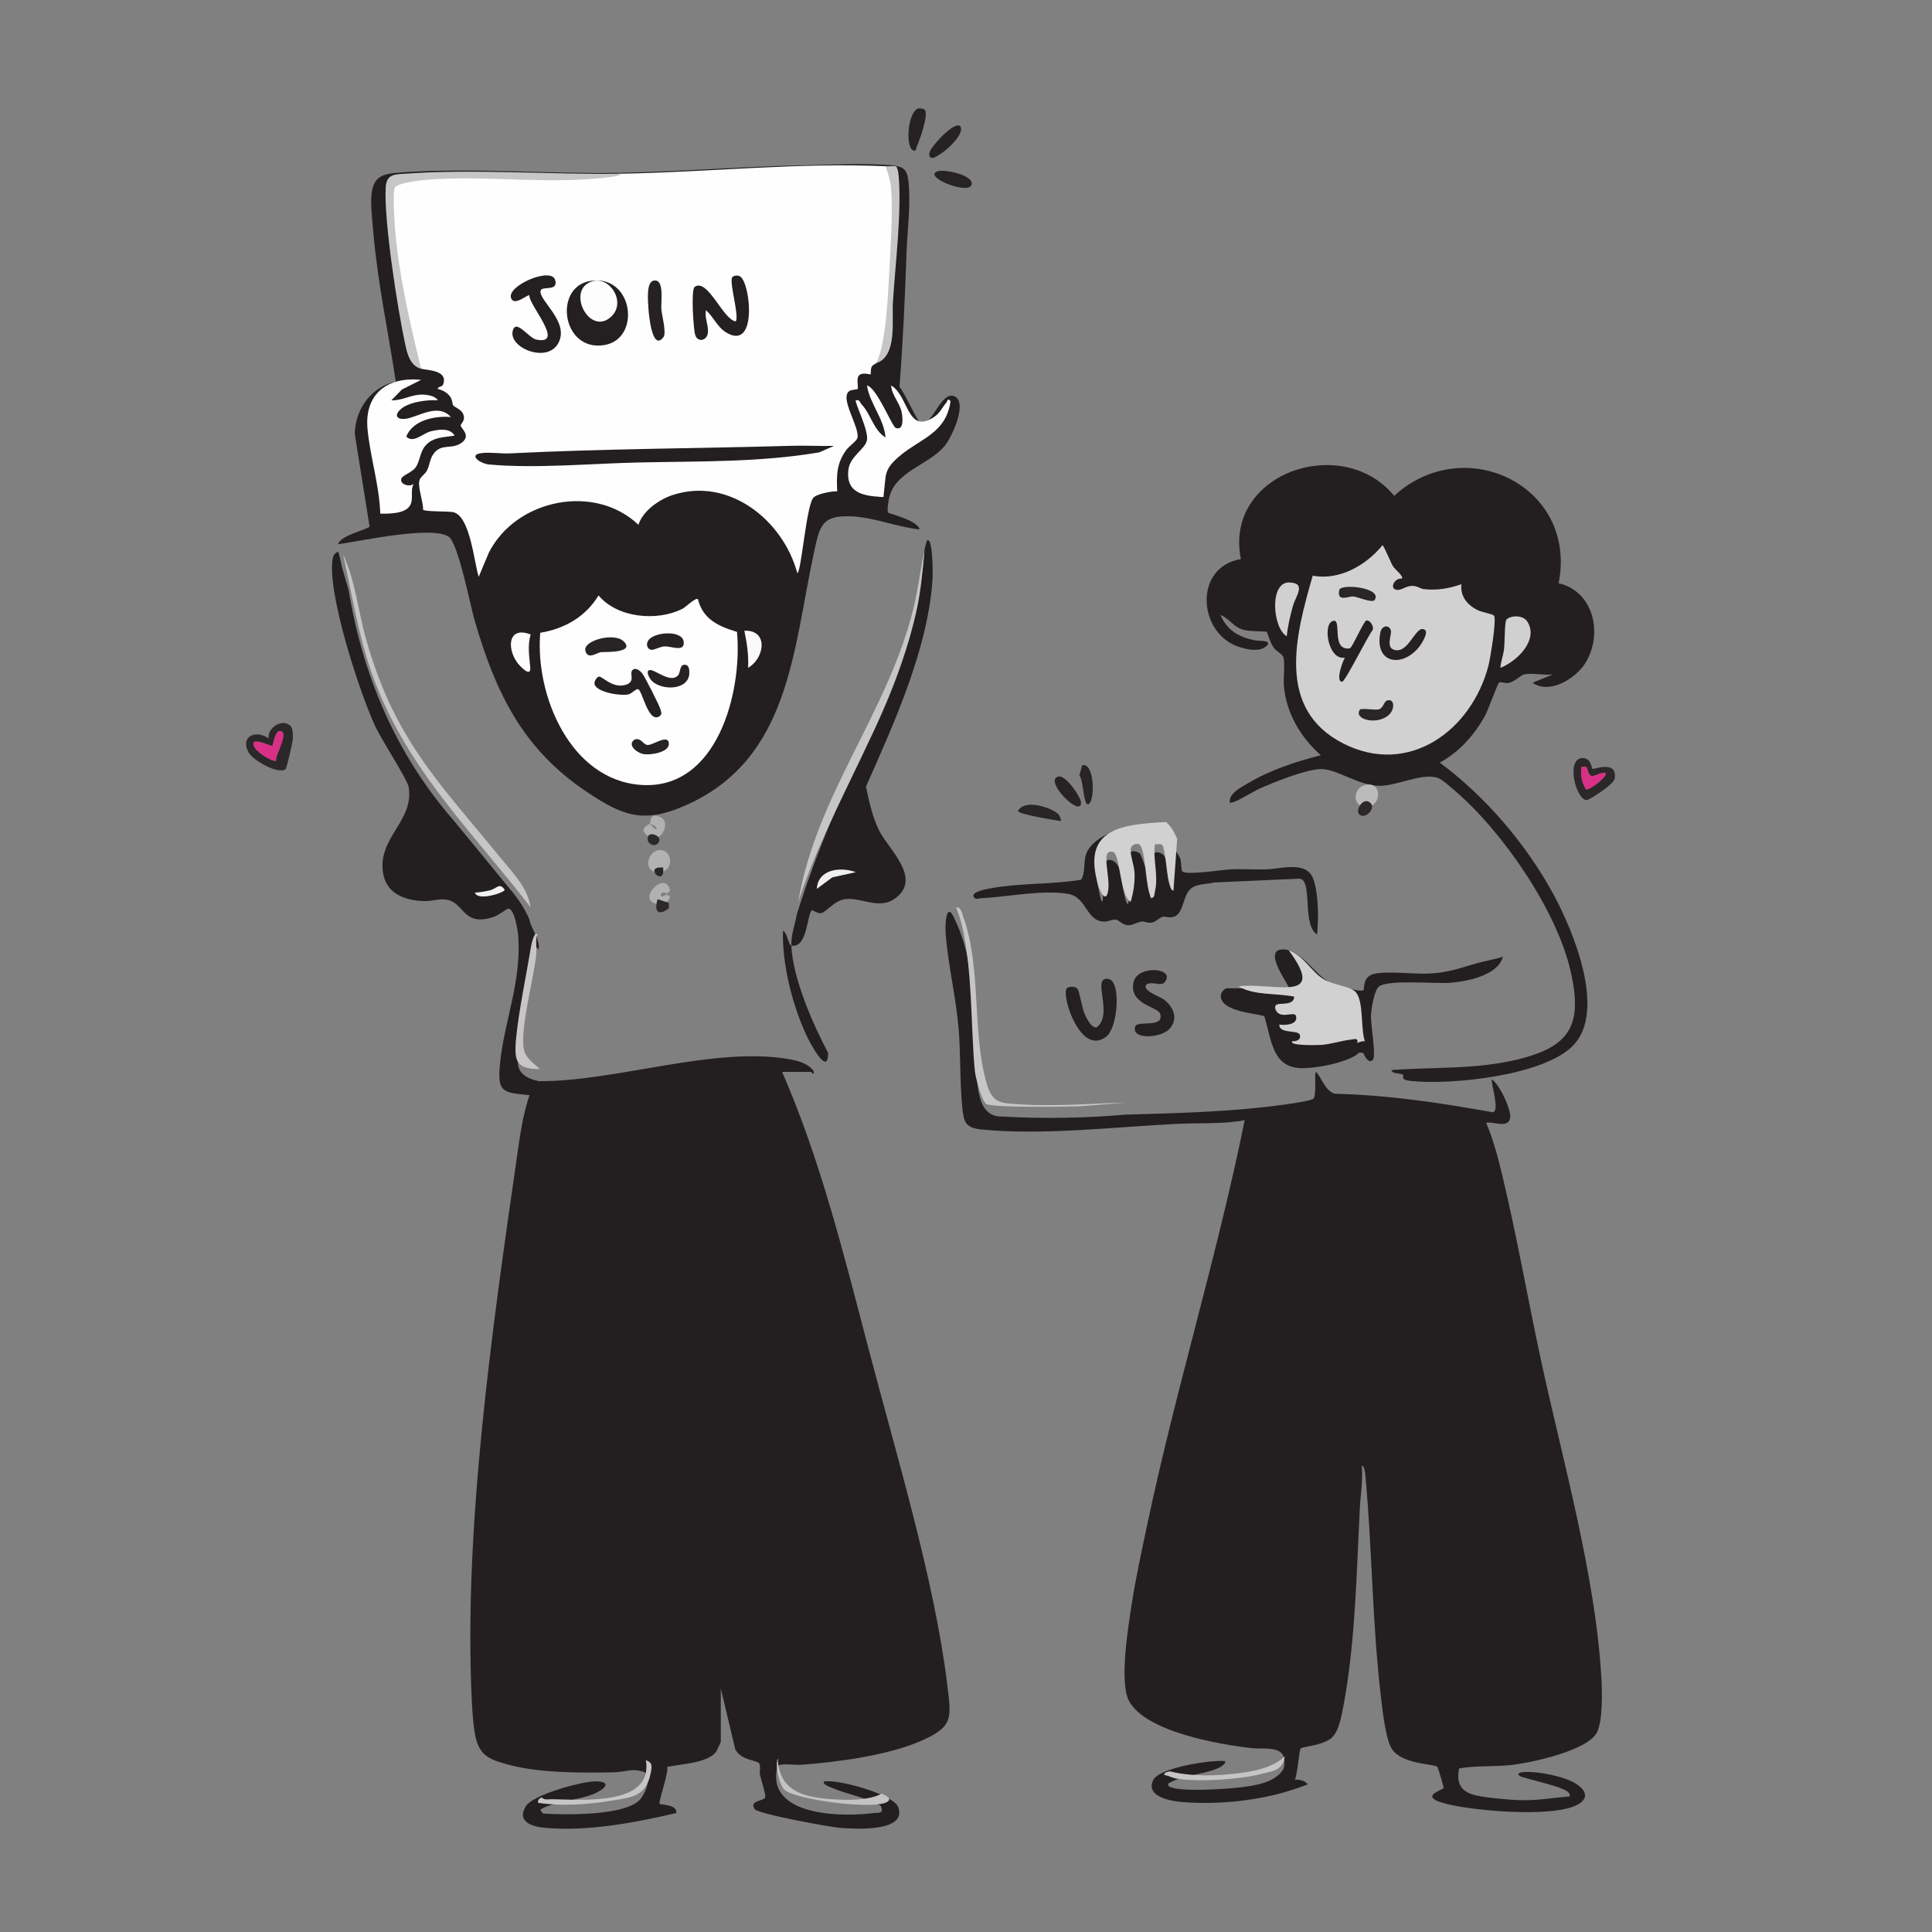 <?xml version="1.0" encoding="UTF-8"?>
<svg id="Layer_1" data-name="Layer 1" xmlns="http://www.w3.org/2000/svg" viewBox="0 0 1040 1040">
  <rect x="0" y="0" width="1040" height="1040" fill="#808080" stroke="none"/>
  <defs>
    <style>
      .cls-1 {
        fill: #b3b2b2;
      }

      .cls-2 {
        fill: #c7c6c6;
      }

      .cls-3 {
        fill: #252122;
      }

      .cls-4 {
        fill: #2c2729;
      }

      .cls-5 {
        fill: #b2b1b1;
      }

      .cls-6 {
        fill: #c4c3c3;
      }

      .cls-7 {
        fill: #c6c5c5;
      }

      .cls-8 {
        fill: #231f20;
      }

      .cls-9 {
        fill: #f1f1f1;
      }

      .cls-10 {
        fill: #2c2829;
      }

      .cls-11 {
        fill: #d1d0d0;
      }

      .cls-12 {
        fill: #d82f87;
      }

      .cls-13 {
        fill: #262223;
      }

      .cls-14 {
        fill: #d2d1d1;
      }

      .cls-15 {
        fill: #242021;
      }

      .cls-16 {
        fill: #2a2627;
      }

      .cls-17 {
        fill: #282425;
      }

      .cls-18 {
        fill: #2d292a;
      }

      .cls-19 {
        fill: #fefefe;
      }

      .cls-20 {
        fill: #fafafa;
      }

      .cls-21 {
        fill: #292526;
      }

      .cls-22 {
        fill: #f0eff0;
      }

      .cls-23 {
        fill: #bbbabb;
      }

      .cls-24 {
        fill: #c7c5c6;
      }

      .cls-25 {
        fill: #fdfdfd;
      }

      .cls-26 {
        fill: #272324;
      }
    </style>
  </defs>
  <path class="cls-8" d="M184,305l3.72,12.89c7.59,46.11,25.52,88.2,56.52,123.79l32.59,39.72c3.26,4.19,6.11,8.68,8.18,13.59.82,4.94,5.64,10.42,4.98,16.01-.49-.1-.83-1-.98-1.01-1.36,1.05-1.81,1.07-1.36.05-3.89,20.5-6.83,41.12-8.84,61.86,0,5.18,3.74,8.54,11.2,10.09,40.81.4,93.95-18.82,134.4-11.9,4.94.85,10.42,2.21,13.59,6.41.26,3.06-1.08.49-1.49.49h-15.5c20.83,47.71,33.49,99.39,46.72,149.78,14.43,54.99,35.48,124.42,42.14,179.86,2.17,18.08,3.69,22.76-14.18,30.54s-44.44,11.3-64.19,12.81c-3.38.26-9.17-.71-11.87.15-1.74.56-1.22,1.88-1.62,2.86-3.93,25.2,36.94,25.23,53.26,22.85,3.38.34,4.29-.94,2.74-3.85-8.16-4.57-18.24-6.1-26.68-9.82-.98-.43-4.58-1.61-3.81-3.19,7.73-1.36,37.7,6.98,40.06,13.94,4.56,13.49-23.46,11.56-31.05,11.06-5.47-.37-44.79-7.58-46.33-10.15-2.98-4.97,5.01-4.02,5.74-6.47.38-1.26-2.32-9.61-2.82-11.98-.38-1.81.3-4.17-.23-5.77-.78-2.36-9.64-1.47-13.08-7.92l-7.8-32.7v28.5c0,.36-2.05,4.77-2.54,5.46-4.35,6.19-19.24,6.64-26.32,8.18.87,3.08-4.82,19.09-4.14,19.85.56.63,9.81.24,9,5-22.03,5.15-46.78,9.83-69.53,8.05-6.78-.53-16.69-2.6-11.52-11.59,3.63-6.31,30.28-13.56,37.56-13.53,8.46.03,5.83,3.61.18,6.27-8.31,3.91-21.98,4.31-29.68,8.82.22,1.04.83,2.2,1.84,2.26,10.4.66,45.43,1.54,52.34-8.38,2.71-3.89,5.2-9.77,1.82-13.88-6.59-2.46-10.47-.06-16.46.04-18.16.32-41.15.51-58.53-4.55-7.81-2.27-13-4.12-15.52-12.48-1.64-5.44-2.24-15.55-2.53-21.47-4.48-92.4,10.9-199.98,24.17-291.91,1.65-11.47,3.15-23.14,6.89-34.11-14.67-1.35-17.38-1.58-15.89-16.89,2.21-22.69,11.47-43.68,9.87-68.11-.18-2.77-1.86-15.4-5.49-15.41-.44,0-5.36,3.63-7.53,4.37-16.54,5.68-15.84-6.92-24.91-9.05-4.19-.98-8.14.72-12.59.63-10.53-.22-20.79-3.95-22.38-15.64-2.57-18.83,16.97-27.6,13.85-45.87-.65-3.84-14.75-25.64-17.8-32.19-8.55-18.35-25.76-71.06-23.19-89.91.29-2.12.87-3.7,3.04-4.45.9,2.63,1.4,5.29,2.01,8Z"/>
  <path class="cls-8" d="M514,495c5.44,11.31,8.3,23.78,8.58,37.39l3.53,50.75c.95,8.67,3.29,18.39,13.64,17.92,22.2,1.21,44.28.85,66.25-1.06,27.7-.8,55.86-1.43,83.37-5.13,2.86-.38,16.79-2.21,17.72-3.51,1.75-2.46.2-14.32,1.41-14.37,3.1,3.54,5.15,10.66,10.21,11.8,28.57.64,56.82,4.9,84.84,9.95,3.93-.71-.85-14.65-.54-17.74,4.14,2.54,11.01,17.18,9.83,21.28-1.52,5.31-9.38,1.07-12.83,2.21,3.8,8.84,6.25,18.17,8.5,27.5,7.93,32.8,13.83,66.93,20.97,100.03,11.66,54.02,29.29,115.65,32.5,170.5.44,7.49.98,24.19-2.56,30.42-5.38,9.45-34.43,15.76-44.94,17.06-9.65,1.19-19.75.29-29.04,1.95-1.69,8.42,1.29,12.88,9.5,14.62,6.25,1.33,18.07,2.37,24.51,2.48,8.6.15,17.03-1.37,25.54-2.04.31-2.7-3.06-3.6-5.01-4.48-3.69-1.67-21.14-5.75-21.98-6.53-1.5-1.39.1-1.81,1.48-1.99,7.14-.92,22.75,2.21,28.86,6.16,7.64,4.95,5.84,9.81-2.11,12.56-14.49,5.01-48.9,2.24-64.47-.98-20.98-4.34-4.89-8.04-4.68-9.34.09-.58-2.94-10.72-3.27-11.2-1.35-1.91-20-1.15-25-10.51-3.28-6.14-4.94-22.72-5.79-30.21-4.37-38.43-4.43-77.46-8.02-115.98-.11-1.23-.37-5.34-1.98-5.51.75,7.55-.61,15.11-1,22.51-1.77,33.93-2.34,70.32-8.3,103.7-.99,5.52-2.49,15.63-6.31,19.69-4.42,4.71-16.33,5.28-17.22,6.29-.96,1.09-1.71,13.98-3.19,16.81,2.58-.13,5.28.4,6.99,2.51-20.61,8.24-45.29,11.28-67.52,9.54-6.03-.47-20-2.78-15.72-11.8,3.19-6.74,31.24-11.05,38.76-10.24.43,1.94-3.36,3.63-4.8,4.2-8.36,3.35-17.59,3.06-25.7,7.8-.16.64-.23,1.19,0,1.38,4.24,3.61,31.4,1.56,37.95.83,8.14-.92,19.79-2.51,24.05-10.21,2.91-13.32-9.69-10.12-17.49-11.01-17.21-1.97-56.82-8.76-65.72-25.28-5.42-10.07-.5-39.9,1.37-52.04,2.17-14.09,5.37-28.7,8.32-42.68,15.42-73.14,37.71-144.71,52.51-217.98-12.04,2.23-24.4,1.36-36.53,1.96-33.22,1.63-72.24,6.31-104.94,3.03-8.51-.85-9.67-3.42-10.5-11.5-1.43-13.95-.84-28.93-2.03-42.97-1.42-16.83-5.78-34.77-6.97-51.03-.39-5.23.45-18.36,4.98-7.48Z"/>
  <path class="cls-8" d="M478.11,275.9c.63.74,15.92,4.15,16.89,9.09-12.1-1.26-24.33-6.46-36.46-7.03-16.12-.75-17.23,4.96-20.25,18.83-11.53,52.91-12.77,112.27-69.94,137.06-22.19,9.63-33.34,5.18-52.27-7.44-34.64-23.1-49.25-53.4-60.58-92.42-2.33-8.01-8.85-41.57-13.94-45.06-8.93-6.13-47.84,2.4-59.56,4.05,1.28-5,16.39-7.99,16.93-9.62l-7.97-49.92c.36-13.28,8.78-25.17,22.1-28.03-4.01-26.38-9.78-53.35-12.06-79.93-.51-5.94-1.64-15.42-1.01-21,1.08-9.49,5.81-10.86,14.47-11.53,37.54-2.94,80.7.81,119.08.08,33.16-.64,66.77-3.45,99.92-4.08,13.92-.27,32.64-1.24,46.08,0,6.46.6,8.7,1.83,9.46,8.54,1.39,12.33-.55,25.77-.99,38.01-.87,24.25-1.91,48.56-3.82,72.76,2.46,2.49,9.86,19.2,11.44,19.67,6.11,1.82,10.95-18.17,18.37-14.48,6.9,3.44-1.6,21.91-5.47,26.56-8.99,10.78-27.28,13.64-30.08,28.92-.27,1.49-1.03,6.16-.34,6.96Z"/>
  <path class="cls-8" d="M820.5,363c-1.8.4-5.02,4-8.48,4.62-1.84.33-4.22-.78-5.05-.21s-5.83,14.62-7.45,17.61c-5.6,10.35-14.05,19.93-24.51,25.48,24.66,18.28,46.47,43.8,61.17,70.83,10.62,19.54,28.53,62.43,10.87,81.22-15.52,16.51-65.84,21.62-87.43,19.34-6.79-.72-3.27-2.59-4.52-3.39-1.58-1-5.55-.23-6.09-2.48,22.86-1.73,45.19-.22,67.82-5.69,28.47-6.87,35.23-18.58,28.69-47.33-7.57-33.24-36.76-75.46-62.5-97.5-2.1-1.8-6.9-6.11-9.17-6.82-8.65-2.72-21.76,4.4-31.34,4.33-11.46-.09-23.38-9.5-31.98-9.01s-25.04,7.15-33.2,10.84c-2.44,1.1-14.1,8.39-15.32,7.17-.54-5.12,6.09-8.21,9.98-10.51,11.98-7.11,25.61-11.5,39.01-14.98-10.81-9.52-18.55-22.56-19.87-37.13-.4-4.41.75-12.25-.31-15.69-.49-1.58-3.58-3.04-5.07-4.93-1.91-2.43-3.5-8.33-3.86-8.64-.47-.41-9.15-.14-12.44-1.07-5.86-1.66-7.33-5.93-12.45-8.04,3.6,8.43,10.04,12.01,18.75,13.73,2,.4,10.03-.3,5.62,3.33-3.6,2.97-10.05,1.54-14.17.23-22.5-7.12-24.83-43.15.77-47.35-9.3-46.41,54.81-67.98,82.52-34.04,37.79-34.69,98.87-5.35,88.53,47.04,19.02,4.41,24,27.42,14.38,42.96-5.07,8.2-19.28,17.15-28.39,10.59l10.98-4.5c-4.51.66-11.37-.91-15.5,0Z"/>
  <path class="cls-8" d="M497,303c.41-4.2.47-7.93,2.01-12,3.15-2.46,3.12,17.92,3.03,19.54-1.99,37.69-20.79,78.88-35.9,112.91,1.66,7.8,3.55,16.61,7.15,23.76,5.05,10.04,23.16,25.47,8.73,36.3-8.51,6.39-17.83-.32-26.52.43-6.41.55-10.34,6.87-13.39,7.57-1.92.44-4.76-1.77-5.1-1.52-2.6,1.95-2.3,20.7-11.02,19,.74,17.6,11.5,42.16,19.77,57.74.15,13.29-9.61-5.05-11.63-9.38-7.62-16.37-13.2-38.41-12.65-56.35,2.36,1.06,2.85,7.67,4.5,8-.24-5.82,2.03-11.31,3-17,10.6-33.51,24.24-66.02,40.93-97.51,14.07-29.2,23.97-59.6,27.07-91.49Z"/>
  <path class="cls-8" d="M627,449l-1.68,2.09c-17.88.57-40.48,3.19-34.02,27.12,3.53,18.38,2.45-4.3,1.61-10.17,1.81-8.64,9.39-5.42,10.14,2.15,3.25,19.4,4.92,21.52,5,6.35-1.93-4.59-3.84-23.34,5.63-17.07,3.45,7.47,5.35,15.81,5.7,25.01.26-6.65.05-13.31-.62-19.99-.05-8.33,9.18-7.09,9.39.75,1.16,15.25,2.08,13.28,2.75-5.91l2.1-1.32c.64,1.37,1.77,2.45,2.33,4.16.69,2.08.35,5.78,1.11,6.9,1.51,2.21,22.01-.9,26.02-1.1,6.3-.31,12.71.19,19.03.03,8.18-.2,22.05-4.99,25.57,5.45,2.77,8.2,2.76,21.01,1.93,29.56-7.39-4.48-3.33-24.15-7.48-29.01-.56-.65-1.12-.99-2-1l-46,2.03c-4.55,1.23-10.25.39-13.55,4.45-3.12,3.84-3.24,12.59-8.02,13.98-2.94.85-4.37-.29-6.09.06-1.49.3-3.53,2.67-5.84,3.11s-3.9-.76-5.46-.56c-2.45.31-4.56,1.99-7.09,1.98-3.44-.02-4.81-2.84-7.02-3.03-1.72-.15-3.88,1.06-5.97,1.08-9.61.08-9.5-13.1-19.23-14.86-13.59-2.46-33.23,1.61-47.28,2.3-1.68.08-2.55,1.17-3.98-1.05-.56-2.7,7.79-4.04,9.61-4.37,15.97-2.87,32.53-1.93,48.43-4.57,2.58-4.53.88-10.35,3.09-14.91,5.73-11.79,31.93-18.37,41.86-9.64Z"/>
  <path class="cls-8" d="M730,568c-6.73,4.11-19.18,6.62-27.53,6.99-17.71.8-17.75-14.75-21.92-28.04-5.92-1.63-24.03-2.68-23.36-11.24.12-1.49,1.91-3.71,3.31-3.71h33.5c-1.77-4.24-14.08-20.73-3.44-20.94,9.86-.2,17.36,14,25.76,18.12,2.54,1.24,16.24,5.17,17.65,3.79.57-.56-.6-7.33,5.75-8.75,7.53-1.68,21.3.3,29.83-.17,10.61-.59,15.86-2.83,25.46-5.54,4.63-1.31,9.42-1.97,13.99-3.5-2.52,10.07-19.46,13.37-28.46,14.03-7.92.58-33-1.79-38.11,1.89-2.72,1.96-4.24,12.16-4.41,15.58-.26,5.24,2.87,21.39,1.04,23.9-1.93,2.66-4.47-1.62-5.06-3.41-1.96-.7-2.57-.47-4,1Z"/>
  <path class="cls-14" d="M734.68,560.49c-1.46-.06-2.75.24-4,1,.53-2.98-1.43-2.09-3.35-1.88-5.12.55-10.89,2.5-16.16,2.87-1.45.1-17.75.59-15.49-1.98,2.17.13,4.86-.75,3.99-3.5s-11.29-.3-10.99-5.5c2.87.53,10.15.19,8.99-4.49-.7-2.85-6.87,1.18-10.02-2-1.31-1.32-2.2-4.09.51-4.51,2.47-.38,8.44.36,8.52-4-9.75-2-21.17-.47-30-5.51,17.57-2.55,48.74,9.81,27-19.49,7.86,2.58,12.04,11.43,18.86,15.63,4.9,3.02,14.44,3.85,17.18,6.82,4.48,4.87,2.62,19.41,4.97,26.53Z"/>
  <path class="cls-14" d="M627.68,442.49c2.97,2.61,4.37,5.53,6,9l-2.01,27.99c-1.55-.18-2.16-3.69-2.5-4.98-1.08-4.06-2.02-17.47-3.38-19.43-.87-1.25-2.89-.38-4.1-.59-1.12,8.44,2.05,17.47-.01,25.5-.36,1.38.04,3.12-1.98,3.5-3.24-6.2-2.73-23.74-5.9-28.42-1.07-1.58-4.76-.86-5.16,1.94s1.92,9.05,2.09,12.93c.23,5.47-.64,10.32-2.05,15.55-5.89-3.02-5.53-25.7-9.58-26.91-1.5-.45-2.75.02-3.24,1.57-1.16,3.65,1.45,13.12.74,18.75-.94,7.45-4.08,2.11-5.42-2.39-9.09-30.54,12.55-32.74,36.52-34.02Z"/>
  <path class="cls-2" d="M429.68,485.49c9.96-58.36,48.19-101.49,62.13-158.37,2.48-10.11,3.54-20.51,5.87-30.63-1.14,11.61-1.91,21.48-4.49,33.01-12.42,55.45-45.86,102.51-63.51,155.99Z"/>
  <path class="cls-2" d="M285.68,488.49c-29.96-39.01-63.63-71.37-82.49-118.01-9.83-24.32-12.85-46.87-18.51-71.99,6.54,13.96,8.1,30.31,12.28,45.22,15.16,54.06,38.96,77.04,72.69,118.31,7.46,9.12,14.23,15.68,16.02,26.48Z"/>
  <path class="cls-2" d="M514.68,488.49c2.53-.52,3.14,3.1,3.74,4.75,10.01,27.36,4.7,61.67,12.55,89.46,3.28,11.64,7.59,11.09,19.17,11.83,17.35,1.12,38.77-.53,56.54-1.04l-25.46,2.04c-7.38.2-46.58.88-50.3-1.28-2.39-1.39-5.78-14.19-6.11-17.38-2.53-24.53-.91-66.29-10.12-88.38Z"/>
  <path class="cls-15" d="M574.15,532.15c.78-1.22,4.63-1.5,5.94.26,1.04,1.4,2.29,10.33,4.03,13.97,1.01,2.1,3.55,7.39,6.29,6.56,7.27-5.37,1.14-19.49,2.72-24.29.74-2.24,3.87-2.27,5.4-.68,4.64,4.82,2.69,25.59-3.02,30.04-13.78,10.75-24.12-21.54-21.36-25.86Z"/>
  <path class="cls-15" d="M617,530.02c-2.22,3.3,7.34,6.35,9.49,7.99,5.26,4,8.03,10.48,2.95,15.94-4.46,4.79-20.44,5.99-18.38-1.31,1.03-3.64,15.54,1.06,13.53-6.7-1.1-4.24-17.05-5.04-14.4-17.2,2.08-9.55,22.85-7.84,16.88-.14-2.14,2.77-6.76-.76-10.07,1.43Z"/>
  <path class="cls-24" d="M289.68,503.49c-.44-.05-.86.01-.99.5-.16,3.62.26,7.26-.14,10.87-1.35,12.28-9.03,40.58-6.4,50.66,1.07,4.11,5.49,7.3,8.53,9.97-12.59-.12-14.04-3.69-12.88-16.38,1.31-14.23,5.64-35.04,8.11-49.89.07-.4,1.78-9.32,3.77-5.73Z"/>
  <path class="cls-2" d="M347.68,947.49c3.65,1.36,3.35,3.17,2.58,7.05-2.52,12.68-10.51,13.04-21.25,14.79-12.87,2.1-26.37,3.01-39.33,1.16-.37-1.84.69-2.23,2-2.99,1.04,1.66,3.79,1,5.49,1.02,16.07.2,54.57,3.85,50.51-21.02Z"/>
  <path class="cls-7" d="M691.68,945.49c-1.62,7.4-5.36,7.62-12.18,9.32-12.61,3.15-33.44,4.57-46.25,2.6-2.29-.35-4.28-1.65-6.58-1.93.14-1.86,2.21-1.53,3-1.99,11.91,3.05,26.17,2.53,38.38.88,8.41-1.14,17.11-3.09,23.62-8.88Z"/>
  <path class="cls-6" d="M474.68,965.49c1.24.69,5.32,2.19,3.52,4.02-5.23,5.29-49.86-.61-55.79-5.97-2.98-2.69-5.29-13.2-3.73-17.04.63,17.91,14.24,21,29.46,22.04,8,.55,19.5.76,26.54-3.04Z"/>
  <path class="cls-13" d="M497.86,59.15c2,3.15-2.77,16.11-4.4,19.85-.54,1.23.04,2.44-1.94,1.99-4.3-2.2-2.8-20.33,2.53-22.53,1.02-.42,3.46.13,3.82.69Z"/>
  <path class="cls-13" d="M516.99,68c2.92,5.21-12.62,17.69-15.48,17-1.34-.32-1.48-1.71-1.1-3.07.93-3.32,13.46-17.14,16.58-13.93Z"/>
  <path class="cls-26" d="M504.66,92.16c3.64-1.17,19.9,2.09,18.34,7.31-1.47,4.91-20.83-2.16-19.99-5.95.09-.42,1.09-1.17,1.65-1.35Z"/>
  <path class="cls-21" d="M569.72,438.28c.63.63,1.75,3.27,1.28,3.72-2.94-.47-22.97-3.65-22.98-5.49,3.38-6.67,18.1-1.84,21.7,1.78Z"/>
  <path class="cls-26" d="M569.61,418.05c4.14-1.21,12.03,11.01,12.27,13.6.9,9.53-20.34-11.23-12.27-13.6Z"/>
  <path class="cls-17" d="M582.53,412.01c6.98-2.08,7.04,20.89,2.97,20.97-2.25.04-2.4-13.42-4.47-15.55l1.5-5.42Z"/>
  <path class="cls-1" d="M354.41,457.65c7.72-1.18,9.26,12.02-.25,11.92-8.01-.08-5.79-11,.25-11.92Z"/>
  <path class="cls-23" d="M734.39,422.69c9.96-3.01,9.67,11.94.76,11.69-7.33-.2-6.79-9.87-.76-11.69Z"/>
  <path class="cls-5" d="M349.68,443.49c.58.45,1.16.93,1.63,1.5,2.92,3.55,3.4-.56-1.63-1.5.77-1.07-.19-6.56,6.01-3.51,5.82,2.87-.14,14.55-6.37,10.41-6.49-4.31.02-6.42.36-6.9Z"/>
  <path class="cls-5" d="M360.68,479.49l-1.62,1.57c-4.42-2.64-4.41,3.95-.41.43l2.03,1c-.82,4.34-5.35,5.28-9,3.5-7.39-3.61,6.96-17.52,9-6.5Z"/>
  <path class="cls-18" d="M360,486c.12.67.13,2.33,0,3-6.09,4.65-7.95,1.02-5.98-4.98l5.98,1.98Z"/>
  <path class="cls-9" d="M255.68,480.5c2.73-.19,5.56-.61,8.22-1.29,3.52-.91,5.06-4.37,7.76-.22.04,1.48-14.59,6.32-15.98,1.51Z"/>
  <path class="cls-19" d="M476.68,89.49c3.03,1.68,4.62,5.02,4.77,10.02.34,26.02-.73,51.98-3.21,77.9-.11,7.4-2.3,13.42-6.56,18.08-.15.29-1.93.8-2.48,2-.62,1.34-.39,3.85-.52,4.02-.21.27-4.88-1.55-6.54.94-1.23,1.86.15,6.14-.55,6.95-.31.35-3.11.32-4.24,1.01-5.84,3.58,5.69,19.74,4.19,25.36-.45,1.68-4.47,4.43-5.83,6.25-5.35,7.15-5.47,13.76-5.03,22.47-2.98-.13-11.41,1.35-13.06,3.7-3.68,5.24-6.38,40.29-8.44,40.32-7.58-28.42-36.79-51.91-67.04-42.05-7.32,2.39-16.11,8.52-18.47,16.04-23.61-22.5-65.97-13.75-80.51,14.98l-5.47,13.01c-2.51-7.78-4.59-32.76-13.72-34.78-2.68-.59-14.99-.18-16.2-1.3.06-4.27-2.72-11.51-2.11-15.36.38-2.38,3.11-3.58,4.23-5.85,1.24-2.52,1.49-5.64,2.94-8.06,4.02-6.72,9.64-3.17,14.77-6.23,6.9-4.11.38-8.18.41-9.9.02-1.23,2.98-2.53,1.16-6.49-.99-2.16-4.65-3.4-5.21-4.3-.68-1.1-.25-2.74-1.7-4.8-1.32-1.87-4.27-3.68-6.57-3.94-.19-1.68,2.28-.85,2.89-2.6,2.65-7.59-8-7.44-11.9-8.39-.74-.88-1.45-1.78-2.04-2.75s-1.14-1.9-1.39-2.91c-4.12-16.47-7.26-33-10.24-49.7-.77-4.3-5.64-39.78-1.4-44.02,3.15-3.15,16.79-4.47,21.48-4.49,34.1.81,67.96.43,101.6-1.13,46.59-.83,95.6-6.1,142-4Z"/>
  <path class="cls-19" d="M375.67,322.49c2.73,10.95,11.18,14.68,21.06,17.66,2.96,32.29-10.54,85.18-51.58,82.38-38.17-2.6-57.16-48.24-54.33-81.9,13.07-2.13,24.51-8.69,31.37-20.12,10.16,12.2,31.63,14.11,45.2,7.18,1.74-.89,7.01-6.12,8.28-5.2Z"/>
  <path class="cls-19" d="M226.68,204.5l-10.32,5.16-5.67,5.82c5.81.27,10.62-3.11,16.5-3.07,2.58.01,7.04.58,8.49,3.07-5.85-.37-16.03.89-20.36,5.14-3.26,3.21-1.38,5.3,2.78,4.86,6.68-.71,17.5-8.89,24.59-1-8.72-.72-20.44,1.67-24,10.49,3.74,4,8.88-1.74,13.19-2.79s10.37-1.92,12.82,2.3c-5.76,1.02-11.44.64-15.65,5.36-3.02,3.39-3.01,8.75-5.49,12.01-1.71,2.25-6.64,3.99-7.42,5.61-1.42,2.95,3.98,5.03,6.56,3.04-2.09,3.68.13,7.83-1.95,11.54-2.57,4.58-11.33,4.52-16.05,4.46-.46-15.12-5.51-30.81-6.87-45.62-1.73-18.86,10.83-28.33,28.87-26.37Z"/>
  <path class="cls-19" d="M479.69,207.49c9.62,5.55,8.52,26.84,23.33,16.84,2.97-2.01,4.16-5,6.37-7.57.58-.68.67-2.84,2.28-.79-2.36,17.16-16.03,20.06-26.9,29.1-9.38,7.8-7.62,10.23-9.07,20.95-.2,1.51.56,1.59-1.5,1.47-10.31-.6-18.87-2.6-17.53-14.53.83-7.4,9.12-11.2,10.02-16.01,1.01-5.44-6.86-20.49-5.99-21.46,2.18-.51,2.22,1.22,3.2,2.29,4.95,5.33,6.32,13.73,12.78,17.71-.84-10.24-8.57-18.3-9.98-28,5.54,1.43,13.42,22.24,15.58,22.92,4.35,1.37,3.64-5.42,3.17-8.18-.88-5.16-5.45-9.4-5.75-14.73Z"/>
  <path class="cls-2" d="M334.68,93.49c-1.57,1.28-4.61,1.62-6.63,1.87-31.76,4.04-63.19-.77-94.86,1.14-4.07.25-18.51,1.49-20.58,4.42-1.36,1.93-.23,19.39.09,23.06,2.21,25.26,8.02,49.99,13.99,74.51-6.06-1.47-7.56-8.47-8.7-13.8-3.99-18.58-11.4-66-10.36-83.74.44-7.51,4.83-7.03,11.52-7.51,36.75-2.62,78.1.71,115.54.04Z"/>
  <path class="cls-2" d="M476.68,89.49c1.95.09,3.93-.28,5.86.14.67,1.35,1,2.85,1.14,4.35,1.87,19.62-1.8,48.66-3.04,68.97-.59,9.66,2.44,28.84-8.96,32.54,5.3-10.51,6.37-36.97,7.04-49.46s1.93-32.27.99-44.08c-.35-4.36-1.57-8.4-3.04-12.46Z"/>
  <path class="cls-25" d="M285.66,341.54c-1.77,6-.75,11.68-.22,17.71s-5.97-1.05-7.19-2.82c-5.52-8-4.55-19.52,7.41-14.89Z"/>
  <path class="cls-20" d="M402.69,359.49c.38-6.75-.62-13.42-2.01-19.99,13.31-.49,10.82,15.02,2.01,19.99Z"/>
  <path class="cls-14" d="M754.68,311.48c-4.04-.61-7.2,5.72-2.49,6.07,2.32.17,4.7-2.18,7.99-2.17,2.83.01,4.33,1.52,6.16,1.73,7.35.82,13.36-.26,20.33-2.62-.69,6.77,3.47,11.56,9.32,14.18,1.95.88,7.65,1.91,8.25,2.75,1.46,2.06-2.03,23.19-3.05,27.07-9.11,34.74-42.79,59.52-77.87,41.85-36.72-18.51-25.87-58.54-16.68-90.44,14.38,2.67,28.66-5.54,37.54-16.39.69,0,4.56,9.56,5.66,11.31s5.83,5.29,4.83,6.65Z"/>
  <path class="cls-11" d="M807.69,359.49c.14-3.28,1.44-6.39,1.87-9.62.58-4.35.25-12.07,1.08-15.71.56-2.44,8.7-3.93,11.48.39,6.43,9.97-5.73,21.59-14.43,24.94Z"/>
  <path class="cls-11" d="M692.67,342.49c-7.68-4.34-9.5-29.33,1.41-28.95,9.43.33,3.35,7.3,1.88,12.73s-2.76,10.73-3.29,16.22Z"/>
  <path class="cls-22" d="M460.68,469.5l-12.68,2.8-8.31,6.18c.66-10.69,12.76-12.01,20.98-8.99Z"/>
  <path class="cls-21" d="M356.99,467.01c.01,1.34.28,2.78-.48,4.01-1.95,3.17-8.82-4.89.48-4.01Z"/>
  <path class="cls-10" d="M737.76,432.26c3.22,3.12-3.6,9.53-6.32,5.78-1.75-2.42,2.59-9.39,6.32-5.78Z"/>
  <path class="cls-18" d="M349,450c.88-2.08,6.37-.44,5.93,2.37-.72,4.58-7.97,2.48-5.93-2.37Z"/>
  <path class="cls-8" d="M448.99,240.01l-7.99,3.5c-32.13,5.47-65.03,4.72-97.55,5.45-24.82.56-55.54,3.34-80.01,1.09-4.91-.45-11.13-4.94-4.95-6.04,4.4-.78,11.18.28,16.04.04,50.33-2.51,101.46-2.65,151.92-4.08,7.49-.21,15.05.23,22.54.05Z"/>
  <path class="cls-15" d="M317.74,151.24c23.25-3.76,27.65,31.25,7.52,34.52-22.81,3.7-27.51-31.28-7.52-34.52Z"/>
  <path class="cls-15" d="M380.01,167c-.89,4.09,1.68,8.62.99,12.45-.77,4.24-5.6,4.79-6.78.83-1.01-3.39-2.32-24.42-.29-25.85,7-4.92,15.31,17.66,22.07,18.56,2.08-2.42-3.08-19.26-2.04-23.32.35-1.38,3.22-1.8,4.59-.78,5.58,4.17,9.2,40.63-7.87,29.94-4.66-2.92-6.64-8.37-10.66-11.83Z"/>
  <path class="cls-15" d="M284.99,159c-.85-.78-8.32,6.26-9.91,1.38-2.18-6.67,21.68-16.86,23.76-9.68,1.9,6.54-7.28,2.94-7.84,5.83-1.06,5.37,15.97,16.81,9.42,28.39-6.17,10.91-27.34,2.06-24.3-7.26,1.91-5.85,8.52,4.35,12.63,5.15,15.83,3.11-4.37-18.91-3.76-23.81Z"/>
  <path class="cls-13" d="M351.69,151.11c6.26-1.55,3.97,11.71,4.32,15.38s2.88,12.77,1.08,15.08c-6.17,7.94-7.94-13.22-8.08-16.08-.17-3.39-1.21-13.42,2.68-14.38Z"/>
  <path class="cls-3" d="M340.13,361.15c1.42-2.35,4.38-.37,5.71,1.52,1.58,2.24,9.11,17,9.72,19.31.35,1.34.97,2.56-.52,3.56-6.14,4.13-9.25-14.04-11.57-14.55-1.19-.27-3.25,2.34-5.18,2.8-4.15.97-16.93-1.06-18.23-5.42-.45-1.51,1.25-4.07,2.43-4.15,1.92-.13,7.38,6.71,14.56,4.33,4.9-1.62,1.97-5.56,3.09-7.41Z"/>
  <path class="cls-17" d="M335.75,345.26c6.37,6.41-10.39,5.59-12.2,5.79-2.27.24-7.15,4.34-8.45-.74-1.41-5.5,15.58-10.14,20.65-5.04Z"/>
  <path class="cls-13" d="M349.01,361.01c2.23-2.24,11.46,7.51,16.01,2.51,1.48-1.63.61-6.73,4.47-5.5,1.54.49,1.63,3.05,1.57,4.47-.38,9.15-14.72,9.38-20.12,4.08-1.16-1.14-3.06-4.43-1.94-5.55Z"/>
  <path class="cls-13" d="M349.31,344.29c3.95-4.46,19.39-5.19,18.76,2.19-.38,4.44-7.05,1.23-10.55,1.49-2.27.16-5.64,2.09-6.89,1.84-2.71-.54-2.97-3.66-1.33-5.51Z"/>
  <path class="cls-26" d="M341.62,398.08c3.54-1.1,4.41,2.66,6.9,2.94,2.82.32,11.53-6.4,11.53-.51,0,4.52-9.87,6.02-13.49,5.44s-9.26-4.98-4.94-7.86Z"/>
  <path class="cls-15" d="M726.83,348.82c1.35-.78,7.27-14.48,8.69-14.81,1.95-.45,4.3,3.35,3.32,5.24-2.58,3.15-14.73,27.72-16.34,27.73-3.81.03.26-11.14,1.5-12.97-8.83,1.56-11.95-16.96-7.02-19.53,5.28-2.75.68,11.25,6.02,14.02,1.06.55,2.75.94,3.83.32Z"/>
  <path class="cls-3" d="M766.97,339.03c2.19,1.53-1.83,7.68-3.14,9.3-9.15,11.32-24.04,8.87-20.8-7.8.82-4.23,5.08-4.31,5.73-.91.43,2.25-3.29,9.83,2.78,10.41,7.35.7,10.85-14.18,15.43-10.99Z"/>
  <path class="cls-21" d="M732.03,382.03c.71-1.07,8.19.43,10.29-.21,2.32-.71,2.71-4.23,4.28-4.72,4.05-1.26,4.12,4.04,1.84,6.85-5.53,6.83-20.18,3.75-16.41-1.92Z"/>
  <path class="cls-16" d="M739.97,322.97c-1.27,1.87-9.19-1.76-11.56-1.89-2.56-.14-8.95,3.19-7.47-3.48.81-3.67,23.5-1.22,19.03,5.37Z"/>
  <path class="cls-25" d="M329.33,170.13c-11.04,11-23.34-11.02-13.05-17.55s21.44,9.19,13.05,17.55Z"/>
  <g>
    <path class="cls-4" d="M156.37,390.76c1.35,1.35,1.38,5.32,1.25,7.23-.12,1.7-3.27,15.61-3.94,16.1-4.09,2.93-17.69-4.89-19.94-9.19-4.53-8.66,4.08-12.25,10.86-7.38-.72-5.96,7.55-10.97,11.77-6.76ZM148.6,409.53c-.75-2.76,7.1-15.02,2.49-16-3.09-.66-4.01,7.63-4.5,7.99s-7.77-3.45-9.98-1.99c-1.78,4.34,10.87,11.01,11.99,10Z"/>
    <path class="cls-12" d="M148.6,409.53c-1.11,1.01-13.76-5.66-11.99-10,2.21-1.46,9.48,2.36,9.98,1.99s1.41-8.65,4.5-7.99c4.61.98-3.25,13.24-2.49,16Z"/>
  </g>
  <g>
    <path class="cls-4" d="M857.21,413.86c.66.51,13.74-5.1,11.96,5.46-.47,2.77-13.8,11.69-15.36,11.39-5.96-1.14-11.09-23.49-1.31-22.63,4.04.36,4.23,5.41,4.71,5.78ZM854.06,412.98c-.37-.24-2.91-.57-2.9.47-.31,3.98.43,8.06,2.56,11.46,2.25.38,9.71-5.77,10.44-7.55,1.46-3.53-6.12.79-7.33.43-2.09-.61-2.31-4.52-2.77-4.81Z"/>
    <path class="cls-12" d="M854.06,412.98c.46.29.67,4.2,2.77,4.81,1.22.35,8.79-3.96,7.33-.43-.74,1.78-8.19,7.93-10.44,7.55-2.13-3.4-2.87-7.48-2.56-11.46,0-1.04,2.53-.71,2.9-.47Z"/>
  </g>
</svg>
